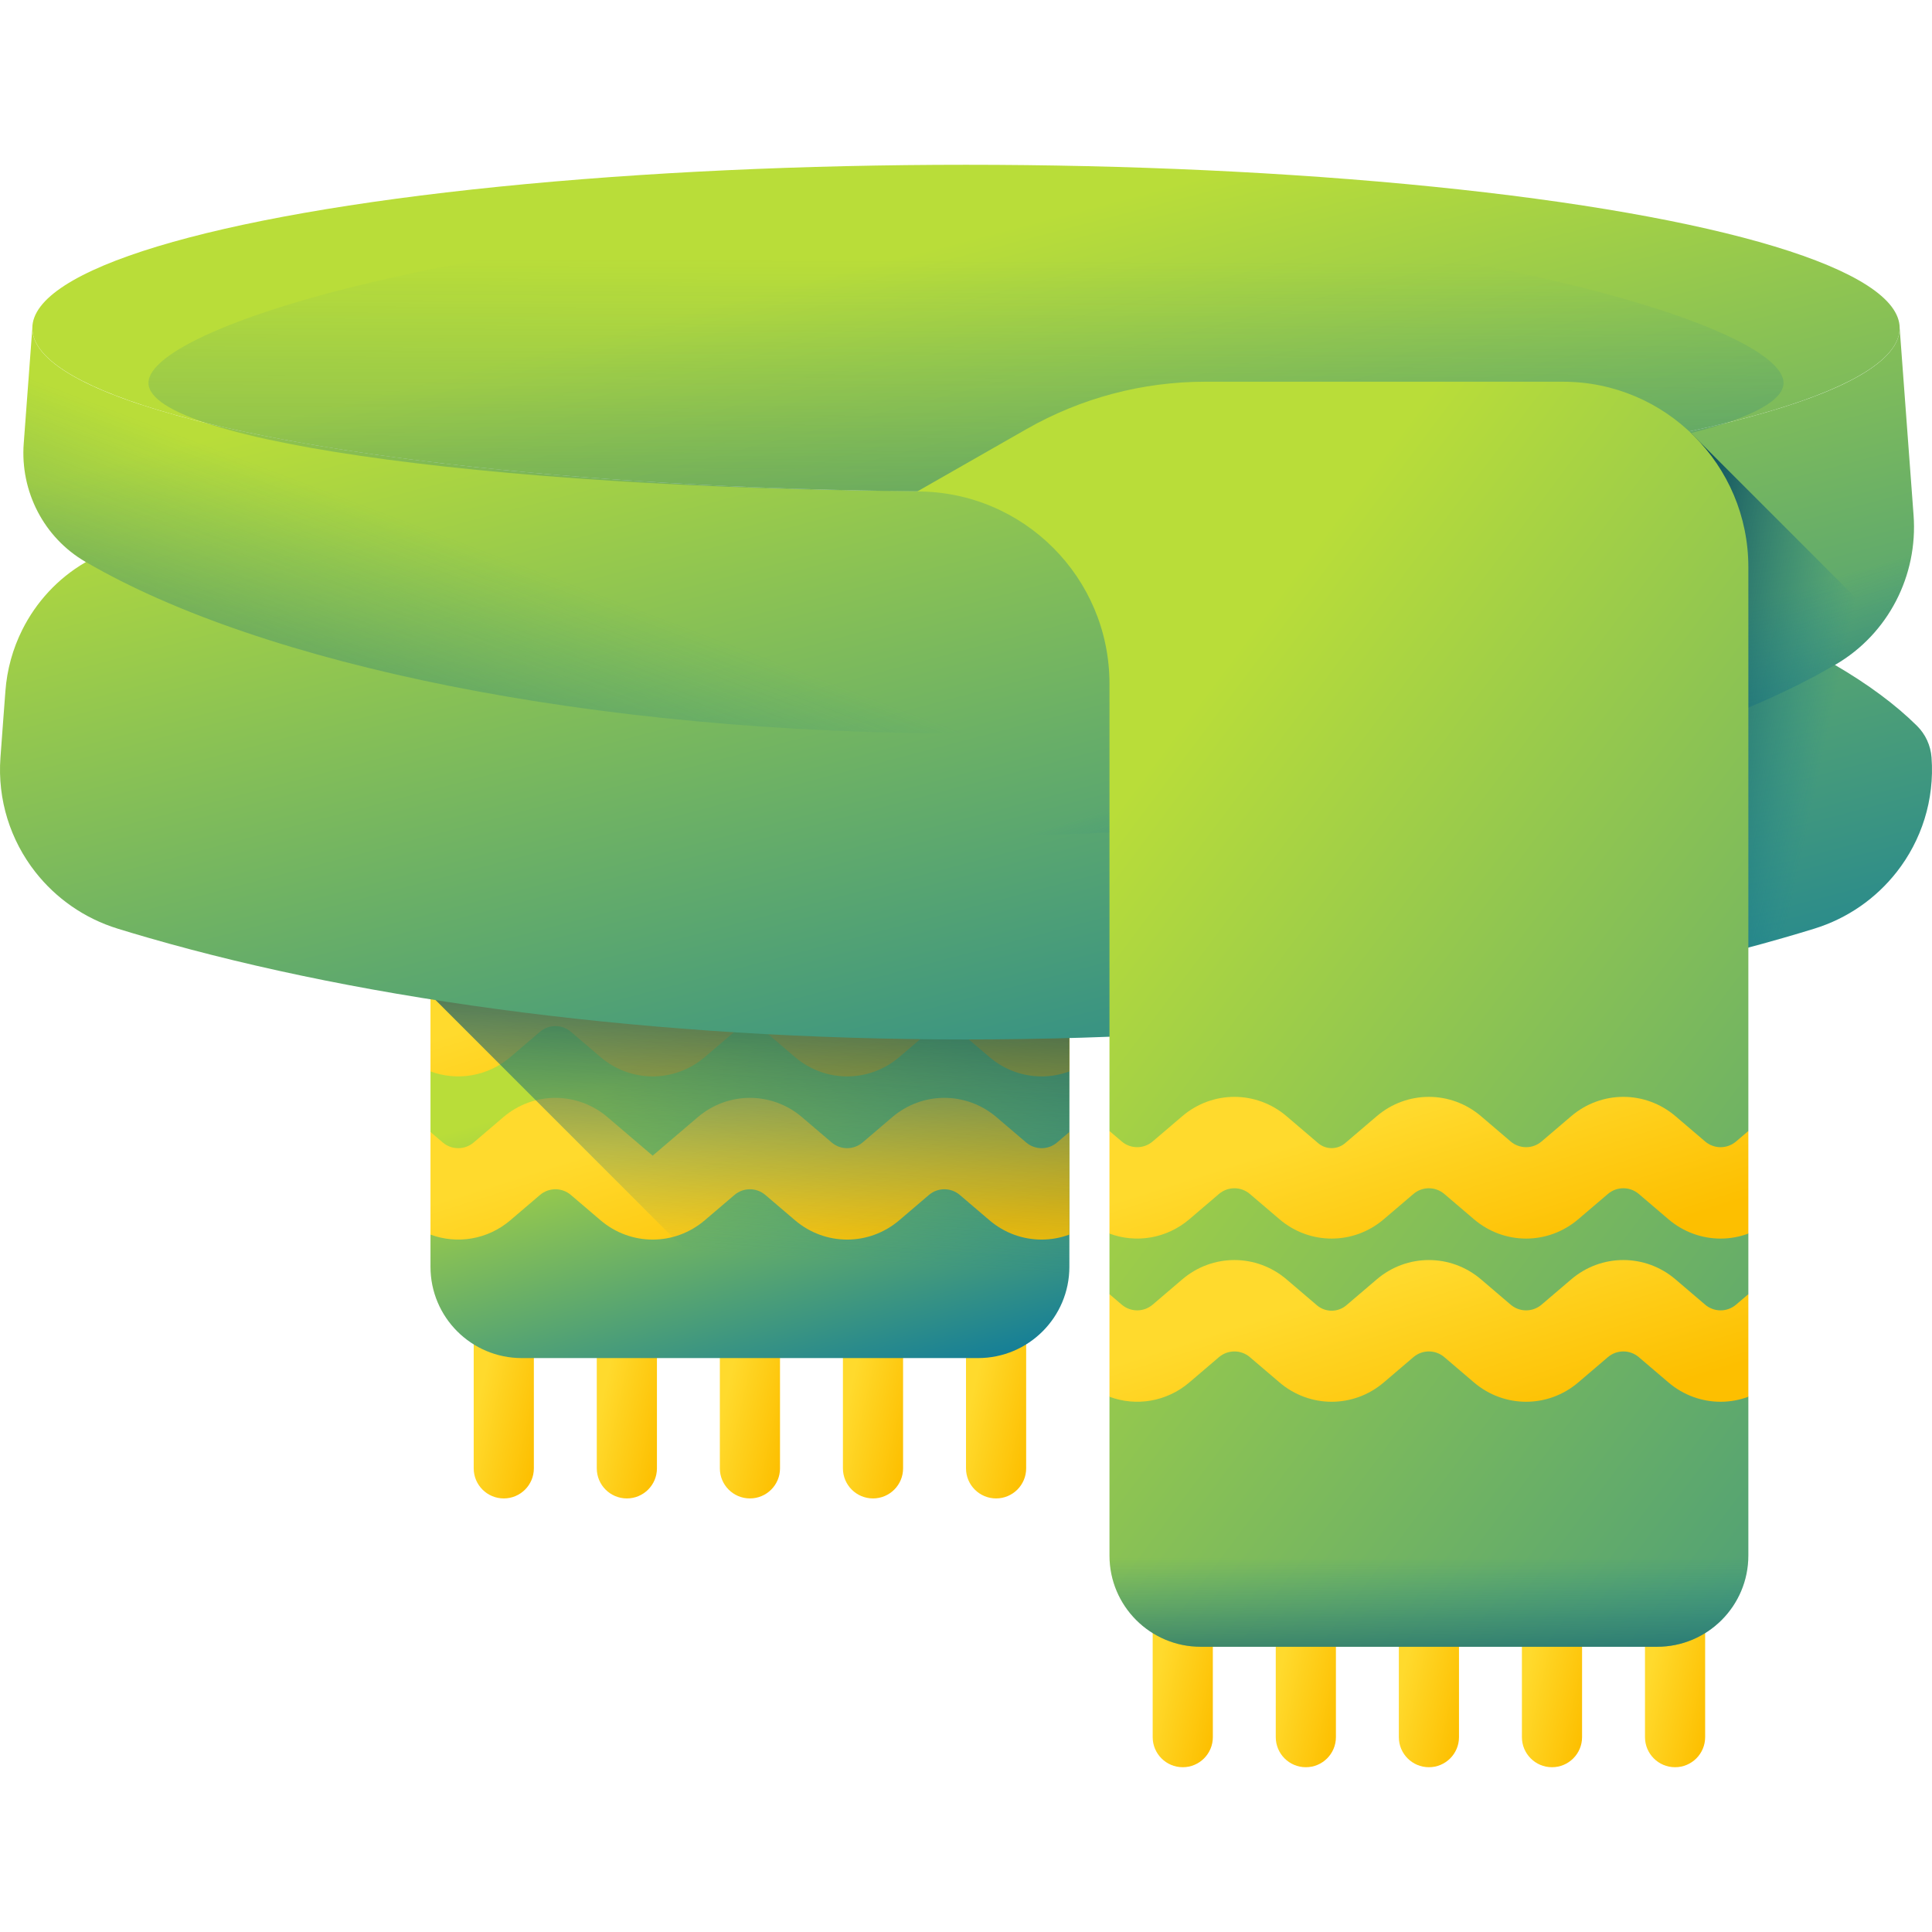 <!--
  - Copyright (c) 2023. Selldone® Business OS™
  -
  - Author: M.Pajuhaan
  - Web: https://selldone.com
  - ━━━━━━━━━━━━━━━━━━━━━━━━━━━━━━━━━━━━━━━━━━━━━━━━━━━━━━
  -
  - All rights reserved. In the weave of time, where traditions and innovations intermingle, this content was crafted.
  - From the essence of thought, through the corridors of creativity, each word, and sentiment has been molded.
  - Not just to exist, but to inspire. Like an artist's stroke or a sculptor's chisel, every nuance is deliberate.
  - Our journey is not just about reaching a destination, but about creating a masterpiece.
  - Tread carefully, for you're treading on dreams.
  -->

<svg id="Capa_1" enable-background="new 0 0 510 510" height="512" viewBox="0 0 510 510" width="512" xmlns="http://www.w3.org/2000/svg" xmlns:xlink="http://www.w3.org/1999/xlink"><linearGradient id="lg1"><stop offset="0" stop-color="#ffda2d"/><stop offset="1" stop-color="#fdbf00"/></linearGradient><linearGradient id="SVGID_1_" gradientUnits="userSpaceOnUse" x1="126.533" x2="144.42" xlink:href="#lg1" y1="368.912" y2="372.928"/><linearGradient id="SVGID_2_" gradientUnits="userSpaceOnUse" x1="159.022" x2="176.908" xlink:href="#lg1" y1="368.912" y2="372.928"/><linearGradient id="SVGID_3_" gradientUnits="userSpaceOnUse" x1="191.51" x2="209.397" xlink:href="#lg1" y1="368.912" y2="372.928"/><linearGradient id="SVGID_4_" gradientUnits="userSpaceOnUse" x1="223.999" x2="241.886" xlink:href="#lg1" y1="368.912" y2="372.928"/><linearGradient id="SVGID_5_" gradientUnits="userSpaceOnUse" x1="256.487" x2="274.374" xlink:href="#lg1" y1="368.912" y2="372.928"/><linearGradient id="lg2"><stop offset="0" stop-color="#b9dd39"/><stop offset="1" stop-color="#0b799d"/></linearGradient><linearGradient id="SVGID_6_" gradientUnits="userSpaceOnUse" x1="192.955" x2="221.358" xlink:href="#lg2" y1="277.576" y2="376.44"/><linearGradient id="SVGID_7_" gradientUnits="userSpaceOnUse" x1="191.859" x2="206.826" xlink:href="#lg1" y1="293.005" y2="340.46"/><linearGradient id="SVGID_8_" gradientUnits="userSpaceOnUse" x1="191.859" x2="206.826" xlink:href="#lg1" y1="249.93" y2="297.385"/><linearGradient id="lg3"><stop offset="0" stop-color="#0b799d" stop-opacity="0"/><stop offset=".364" stop-color="#096380" stop-opacity=".365"/><stop offset=".76" stop-color="#084f67" stop-opacity=".76"/><stop offset="1" stop-color="#07485e"/></linearGradient><linearGradient id="SVGID_9_" gradientUnits="userSpaceOnUse" x1="195.699" x2="201.175" xlink:href="#lg3" y1="331.069" y2="240.722"/><linearGradient id="SVGID_10_" gradientUnits="userSpaceOnUse" x1="230.193" x2="303.201" xlink:href="#lg2" y1="69.476" y2="347.637"/><linearGradient id="SVGID_11_" gradientUnits="userSpaceOnUse" x1="281.225" x2="307.508" xlink:href="#lg3" y1="217.057" y2="299.557"/><linearGradient id="SVGID_12_" gradientUnits="userSpaceOnUse" x1="229.314" x2="175.288" xlink:href="#lg3" y1="183.742" y2="326.108"/><linearGradient id="SVGID_13_" gradientUnits="userSpaceOnUse" x1="249.192" x2="322.2" xlink:href="#lg2" y1="64.488" y2="342.649"/><linearGradient id="SVGID_14_" gradientUnits="userSpaceOnUse" x1="255.14" x2="254.224" xlink:href="#lg3" y1="68.654" y2="281.144"/><linearGradient id="SVGID_15_" gradientUnits="userSpaceOnUse" x1="305.768" x2="323.655" xlink:href="#lg1" y1="439.865" y2="443.881"/><linearGradient id="SVGID_16_" gradientUnits="userSpaceOnUse" x1="338.257" x2="356.144" xlink:href="#lg1" y1="439.865" y2="443.881"/><linearGradient id="SVGID_17_" gradientUnits="userSpaceOnUse" x1="370.745" x2="388.632" xlink:href="#lg1" y1="439.865" y2="443.881"/><linearGradient id="SVGID_18_" gradientUnits="userSpaceOnUse" x1="403.234" x2="421.121" xlink:href="#lg1" y1="439.865" y2="443.881"/><linearGradient id="SVGID_19_" gradientUnits="userSpaceOnUse" x1="435.722" x2="453.609" xlink:href="#lg1" y1="439.865" y2="443.881"/><linearGradient id="SVGID_20_" gradientUnits="userSpaceOnUse" x1="482.733" x2="434" xlink:href="#lg3" y1="191.909" y2="181.505"/><linearGradient id="SVGID_21_" gradientUnits="userSpaceOnUse" x1="295.327" x2="641.933" xlink:href="#lg2" y1="212.634" y2="472.178"/><linearGradient id="SVGID_22_" gradientUnits="userSpaceOnUse" x1="371.094" x2="386.061" xlink:href="#lg1" y1="335.818" y2="383.273"/><linearGradient id="SVGID_23_" gradientUnits="userSpaceOnUse" x1="371.094" x2="386.061" xlink:href="#lg1" y1="292.743" y2="340.198"/><linearGradient id="SVGID_24_" gradientUnits="userSpaceOnUse" x1="377.197" x2="377.197" xlink:href="#lg3" y1="411.189" y2="455.46"/><g><g><g><path d="m132.985 395.548c-4.385 0-7.94-3.555-7.94-7.94v-34.496c0-4.385 3.555-7.94 7.94-7.94 4.385 0 7.94 3.555 7.94 7.94v34.496c0 4.386-3.555 7.94-7.94 7.94z" fill="url(#SVGID_1_)"/><path d="m165.474 395.548c-4.385 0-7.94-3.555-7.94-7.94v-34.496c0-4.385 3.555-7.94 7.94-7.94 4.385 0 7.94 3.555 7.94 7.94v34.496c-.001 4.386-3.555 7.94-7.94 7.94z" fill="url(#SVGID_2_)"/><path d="m197.962 395.548c-4.385 0-7.94-3.555-7.94-7.94v-34.496c0-4.385 3.555-7.94 7.94-7.94 4.385 0 7.94 3.555 7.94 7.94v34.496c0 4.386-3.555 7.94-7.94 7.94z" fill="url(#SVGID_3_)"/><path d="m230.451 395.548c-4.385 0-7.94-3.555-7.94-7.94v-34.496c0-4.385 3.555-7.94 7.94-7.94 4.385 0 7.94 3.555 7.94 7.94v34.496c0 4.386-3.555 7.94-7.94 7.94z" fill="url(#SVGID_4_)"/><path d="m262.94 395.548c-4.385 0-7.94-3.555-7.94-7.94v-34.496c0-4.385 3.555-7.94 7.94-7.94 4.385 0 7.94 3.555 7.94 7.94v34.496c-.001 4.386-3.555 7.94-7.94 7.94z" fill="url(#SVGID_5_)"/></g><path d="m258.194 358.497h-120.463c-13.306 0-24.093-10.787-24.093-24.093v-8.505l7-13.251-7-13.83v-15.993l8-30.628h160.649v82.208c0 13.305-10.787 24.092-24.093 24.092z" fill="url(#SVGID_6_)"/><g><path d="m282.287 298.815-3.25 2.772c-2.349 2.004-5.807 2.004-8.156 0l-7.829-6.68c-7.978-6.804-19.556-6.803-27.528.002l-7.826 6.677c-2.349 2.005-5.807 2.004-8.157-.001l-7.824-6.677c-7.976-6.802-19.554-6.804-27.53.002l-11.901 10.156-11.901-10.154c-7.978-6.808-19.557-6.808-27.531 0l-7.819 6.673c-2.349 2.005-5.808 2.005-8.157 0l-3.241-2.766v27.081c7.019 2.602 15.075 1.342 21.085-3.788l7.82-6.673c2.349-2.005 5.807-2.005 8.157 0l7.822 6.674c7.977 6.809 19.556 6.808 27.531 0l7.823-6.675c2.349-2.005 5.807-2.005 8.157 0l7.823 6.675c7.977 6.807 19.555 6.808 27.53.001l7.827-6.677c2.349-2.004 5.807-2.004 8.156 0l7.827 6.679c3.988 3.403 8.875 5.104 13.765 5.103 2.482 0 4.963-.444 7.328-1.321v-27.083z" fill="url(#SVGID_7_)"/><path d="m282.287 255.74-3.25 2.772c-2.349 2.004-5.807 2.004-8.156 0l-7.829-6.68c-7.978-6.804-19.556-6.803-27.528.002l-7.826 6.677c-2.349 2.005-5.807 2.004-8.157-.001l-7.824-6.677c-7.976-6.802-19.554-6.804-27.53.002l-11.901 10.156-11.901-10.154c-7.978-6.808-19.557-6.808-27.531 0l-7.819 6.673c-2.349 2.005-5.808 2.005-8.157 0l-3.241-2.766v27.081c7.019 2.602 15.075 1.342 21.085-3.788l7.82-6.673c2.349-2.005 5.807-2.005 8.157 0l7.822 6.674c7.977 6.809 19.556 6.808 27.531 0l7.823-6.675c2.349-2.005 5.807-2.005 8.157 0l7.823 6.675c7.977 6.807 19.555 6.808 27.53.001l7.827-6.677c2.349-2.004 5.807-2.004 8.156 0l7.827 6.679c3.988 3.403 8.875 5.105 13.765 5.103 2.482 0 4.963-.444 7.328-1.321v-27.083z" fill="url(#SVGID_8_)"/></g></g><path d="m282.29 252.192v82.211c0 13.306-10.787 24.093-24.093 24.093h-48.722l-95.834-95.845v-10.458h168.649z" fill="url(#SVGID_9_)"/><path d="m500.647 230.224c-5.41 6.888-12.89 12.2-21.738 14.927-2.672.821-5.377 1.632-8.126 2.42-57.91 16.712-133.309 26.82-215.783 26.82s-157.873-10.109-215.783-26.821c-2.749-.789-5.454-1.599-8.126-2.42-8.849-2.727-16.328-8.038-21.738-14.927-6.571-8.367-10.064-19.055-9.232-30.28l.821-11.072.482-6.395c.416-5.717 1.949-11.214 4.446-16.208 3.647-7.304 9.341-13.536 16.58-17.774.077-.044.153-.088.23-.131-.066-.044-.131-.077-.208-.12-10.907-6.385-17.139-18.529-16.208-31.145l1.84-24.717.427-5.76c0 1.522.449 3.023 1.325 4.501 5.355 9.024 26.6 17.204 58.742 23.698 37.409 7.545 89.625 12.813 148.739 14.412 20.884.558 54.439.558 75.323 0 59.115-1.599 111.33-6.866 148.739-14.412 28.835-5.826 48.897-13.01 56.574-20.939 2.3-2.355 3.493-4.786 3.493-7.261l.799 10.776 2.858 38.461.011.146c1.179 15.943-6.7 31.274-20.491 39.36-.091.053-.182.106-.273.159 8.704 5.072 15.991 10.453 21.678 16.091 2.242 2.222 3.595 5.182 3.827 8.331.836 11.225-2.657 21.913-9.228 30.28z" fill="url(#SVGID_10_)"/><path d="m5.879 166.253c41.296 32.088 135.963 54.53 246.166 54.53 99.462 0 186.28-18.279 232.619-45.432 13.779-8.089 21.651-23.412 20.472-39.348l-.011-.146-2.857-38.445c-1.362-1.186-2.801-2.359-4.305-3.52-7.685 7.924-27.741 15.105-56.563 20.928-37.409 7.545-89.625 12.813-148.739 14.412-20.884.558-54.439.558-75.323 0-59.115-1.599-111.33-6.866-148.739-14.412-32.136-6.493-53.379-14.671-58.739-23.693-.597.422-1.179.846-1.757 1.271l-1.839 24.7c-.931 12.616 5.3 24.761 16.208 31.145.077.044.143.077.208.12-.077.044-.153.088-.23.131-7.233 4.236-12.924 10.461-16.571 17.759z" fill="url(#SVGID_11_)"/><path d="m255 193.625c113.879 0 211.177-23.963 250.126-57.772l-3.657-49.232c0 10.787-22.647 20.643-60.068 28.199-37.409 7.545-89.625 12.813-148.739 14.412-20.884.558-54.439.558-75.323 0-59.115-1.599-111.33-6.866-148.739-14.412-37.421-7.557-60.068-17.413-60.068-28.2l-2.264 30.482c-.937 12.614 5.293 24.751 16.209 31.141.068.04.136.08.205.12h-.001c46.41 27.059 133.067 45.262 232.319 45.262z" fill="url(#SVGID_12_)"/><ellipse cx="255" cy="86.617" fill="url(#SVGID_13_)" rx="246.467" ry="43.119"/><path d="m470.803 101.083c0 15.824-96.618 28.652-215.803 28.652s-215.803-12.827-215.803-28.652 96.618-43.253 215.803-43.253 215.803 27.429 215.803 43.253z" fill="url(#SVGID_14_)"/><g><path d="m312.22 466.502c-4.385 0-7.94-3.555-7.94-7.94v-34.496c0-4.385 3.555-7.94 7.94-7.94 4.385 0 7.94 3.555 7.94 7.94v34.496c0 4.385-3.555 7.94-7.94 7.94z" fill="url(#SVGID_15_)"/><path d="m344.709 466.502c-4.385 0-7.94-3.555-7.94-7.94v-34.496c0-4.385 3.555-7.94 7.94-7.94 4.385 0 7.94 3.555 7.94 7.94v34.496c-.001 4.385-3.555 7.94-7.94 7.94z" fill="url(#SVGID_16_)"/><path d="m377.197 466.502c-4.385 0-7.94-3.555-7.94-7.94v-34.496c0-4.385 3.555-7.94 7.94-7.94 4.385 0 7.94 3.555 7.94 7.94v34.496c0 4.385-3.555 7.94-7.94 7.94z" fill="url(#SVGID_17_)"/><path d="m409.686 466.502c-4.385 0-7.94-3.555-7.94-7.94v-34.496c0-4.385 3.555-7.94 7.94-7.94 4.385 0 7.94 3.555 7.94 7.94v34.496c0 4.385-3.555 7.94-7.94 7.94z" fill="url(#SVGID_18_)"/><path d="m442.175 466.502c-4.385 0-7.94-3.555-7.94-7.94v-34.496c0-4.385 3.555-7.94 7.94-7.94 4.385 0 7.94 3.555 7.94 7.94v34.496c-.001 4.385-3.555 7.94-7.94 7.94z" fill="url(#SVGID_19_)"/></g><path d="m496.683 164.632-50.301-50.301v139.634c8.432-2.007 29.854-7.994 32.526-8.816 8.849-2.727 16.328-8.038 21.738-14.927 6.571-8.367 10.064-19.055 9.232-30.28-.232-3.148-1.585-6.108-3.827-8.331-5.687-5.637-12.974-11.019-21.678-16.09.091-.053.182-.106.273-.159 4.77-2.796 8.812-6.474 12.037-10.73z" fill="url(#SVGID_20_)"/><path d="m437.429 434.705h-120.463c-13.306 0-24.093-10.787-24.093-24.093v-41.901l7-12.216-7-14.866v-15.993l7-12.367-7-14.715v-118.078c0-28.023-22.717-50.741-50.741-50.741l28.829-16.46c14.359-8.198 30.609-12.51 47.143-12.51h94.478c27.028 0 48.939 21.911 48.939 48.939v148.848l-7 15.833 7 11.249v15.993l-6 14.85 6 12.232v41.903c.001 13.307-10.786 24.093-24.092 24.093z" fill="url(#SVGID_21_)"/><g><path d="m461.522 341.628-3.25 2.772c-2.349 2.004-5.807 2.004-8.156 0l-7.83-6.68c-7.978-6.804-19.556-6.803-27.528.002l-7.826 6.677c-2.349 2.005-5.807 2.004-8.157-.001l-7.824-6.677c-7.976-6.802-19.554-6.804-27.53.002l-8.009 6.834c-2.242 1.913-5.542 1.913-7.784 0l-8.009-6.833c-7.978-6.808-19.557-6.808-27.531 0l-7.819 6.673c-2.349 2.005-5.808 2.005-8.157 0l-3.241-2.766v27.081c7.019 2.602 15.075 1.342 21.085-3.788l7.82-6.673c2.349-2.005 5.807-2.005 8.157 0l7.822 6.674c7.977 6.809 19.556 6.808 27.531 0l7.823-6.675c2.349-2.005 5.807-2.005 8.157 0l7.823 6.675c7.977 6.807 19.555 6.808 27.53.001l7.827-6.677c2.349-2.004 5.807-2.004 8.156 0l7.827 6.679c3.988 3.403 8.875 5.104 13.765 5.103 2.482 0 4.963-.444 7.328-1.321z" fill="url(#SVGID_22_)"/><path d="m461.522 298.553-3.25 2.772c-2.349 2.004-5.807 2.004-8.156 0l-7.83-6.68c-7.978-6.804-19.556-6.803-27.528.002l-7.826 6.677c-2.349 2.005-5.807 2.004-8.157-.001l-7.824-6.677c-7.976-6.802-19.554-6.804-27.53.002l-8.336 7.113c-2.054 1.753-5.077 1.753-7.131 0l-8.336-7.112c-7.978-6.808-19.557-6.808-27.531 0l-7.819 6.673c-2.349 2.005-5.808 2.005-8.157 0l-3.241-2.766v27.081c7.019 2.602 15.075 1.342 21.085-3.788l7.82-6.673c2.349-2.005 5.807-2.005 8.157 0l7.822 6.674c7.977 6.809 19.556 6.808 27.531 0l7.823-6.675c2.349-2.005 5.807-2.005 8.157 0l7.823 6.675c7.977 6.807 19.555 6.808 27.53.001l7.827-6.677c2.349-2.004 5.807-2.004 8.156 0l7.827 6.679c3.988 3.403 8.875 5.105 13.765 5.103 2.482 0 4.963-.444 7.328-1.321v-27.082z" fill="url(#SVGID_23_)"/></g><path d="m292.873 387.609v23.004c0 13.306 10.787 24.093 24.093 24.093h120.463c13.306 0 24.093-10.787 24.093-24.093v-23.004z" fill="url(#SVGID_24_)"/></g></svg>